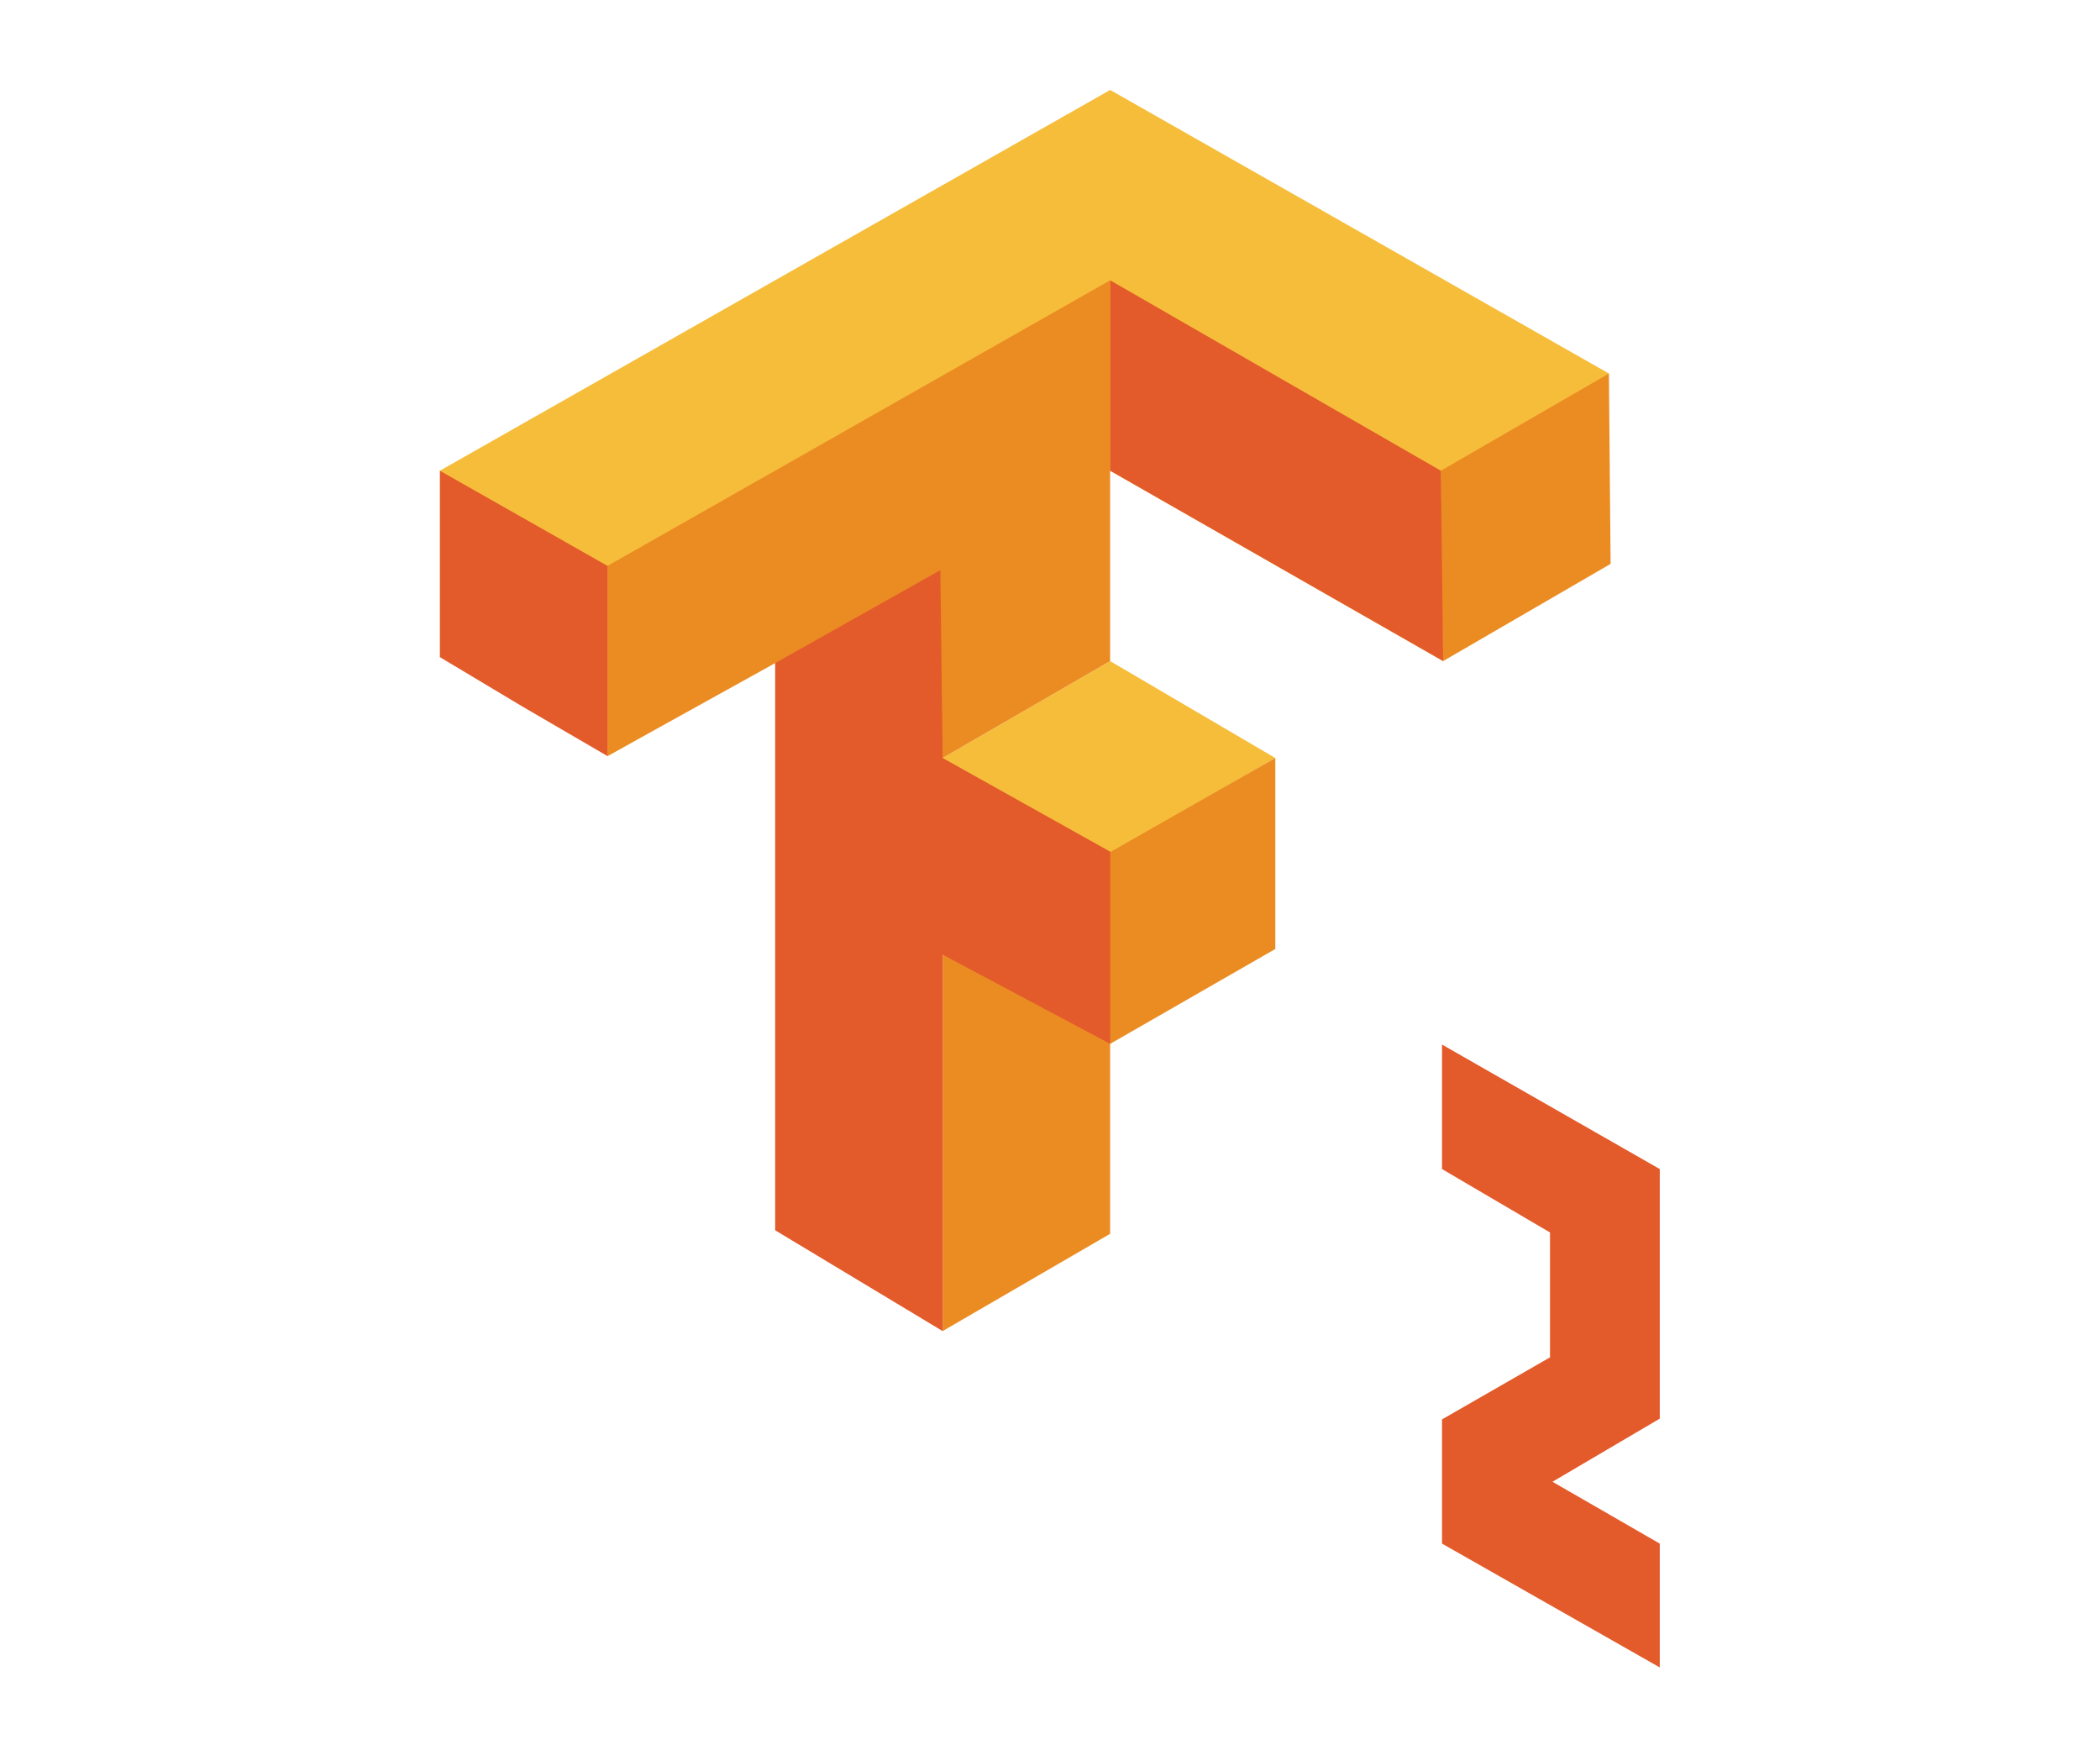 <?xml version="1.0" encoding="utf-8"?>
<!-- Generator: Adobe Illustrator 23.0.1, SVG Export Plug-In . SVG Version: 6.00 Build 0)  -->
<svg version="1.1" id="Layer_1" xmlns="http://www.w3.org/2000/svg" xmlns:xlink="http://www.w3.org/1999/xlink" x="0px" y="0px"
	 viewBox="0 0 850.39 708.66" style="enable-background:new 0 0 850.39 708.66;" xml:space="preserve">
<style type="text/css">
	.st0{fill:#F6BD3A;}
	.st1{fill:#EB8C23;}
	.st2{fill:#E35A2B;}
</style>
<g>
	<path class="st0" d="M381.71,306.91l67.84-39.24l66.88,39.24l-66.88,38.62l-67.84-37.69V306.91z"/>
	<path class="st0" d="M178.12,190.59L449.56,36.42l201.97,114.81l-67.14,116.43l-134.83-77.07L246.01,306.13L178.12,190.59z"/>
	<path class="st1" d="M381.71,461.08v-76.85l66.92-38.7l67.8-38.62v77.32l-66.88,38.41v76.9l-67.84,39.4L381.71,461.08z
		 M381.71,306.91l-67.82-38.42l-67.88,37.64v-77.01l203.54-115.63v154.17L381.71,306.91z M583.46,229.12v-38.53l68.07-39.36
		l0.68,77.08l-67.82,39.35L583.46,229.12z"/>
	<path class="st2" d="M313.9,498.12V268.48l66.89-37.63l0.93,76.05l67.84,37.92v77.81l-67.84-36.11v152.41L313.9,498.12z
		 M211.58,286.08l-33.46-20.03v-75.46l67.89,38.53v77.01L211.58,286.08z M449.56,190.59v-77.1l133.91,77.1l0.93,77.07L449.56,190.59
		z"/>
	<polygon class="st2" points="672.12,624.98 672.12,675.11 583.94,624.98 583.94,574.69 627.67,549.57 627.67,499 583.94,473.33 
		583.94,422.93 672.12,473.33 672.12,550.01 672.12,574.38 628.67,599.94 	"/>
</g>
</svg>
